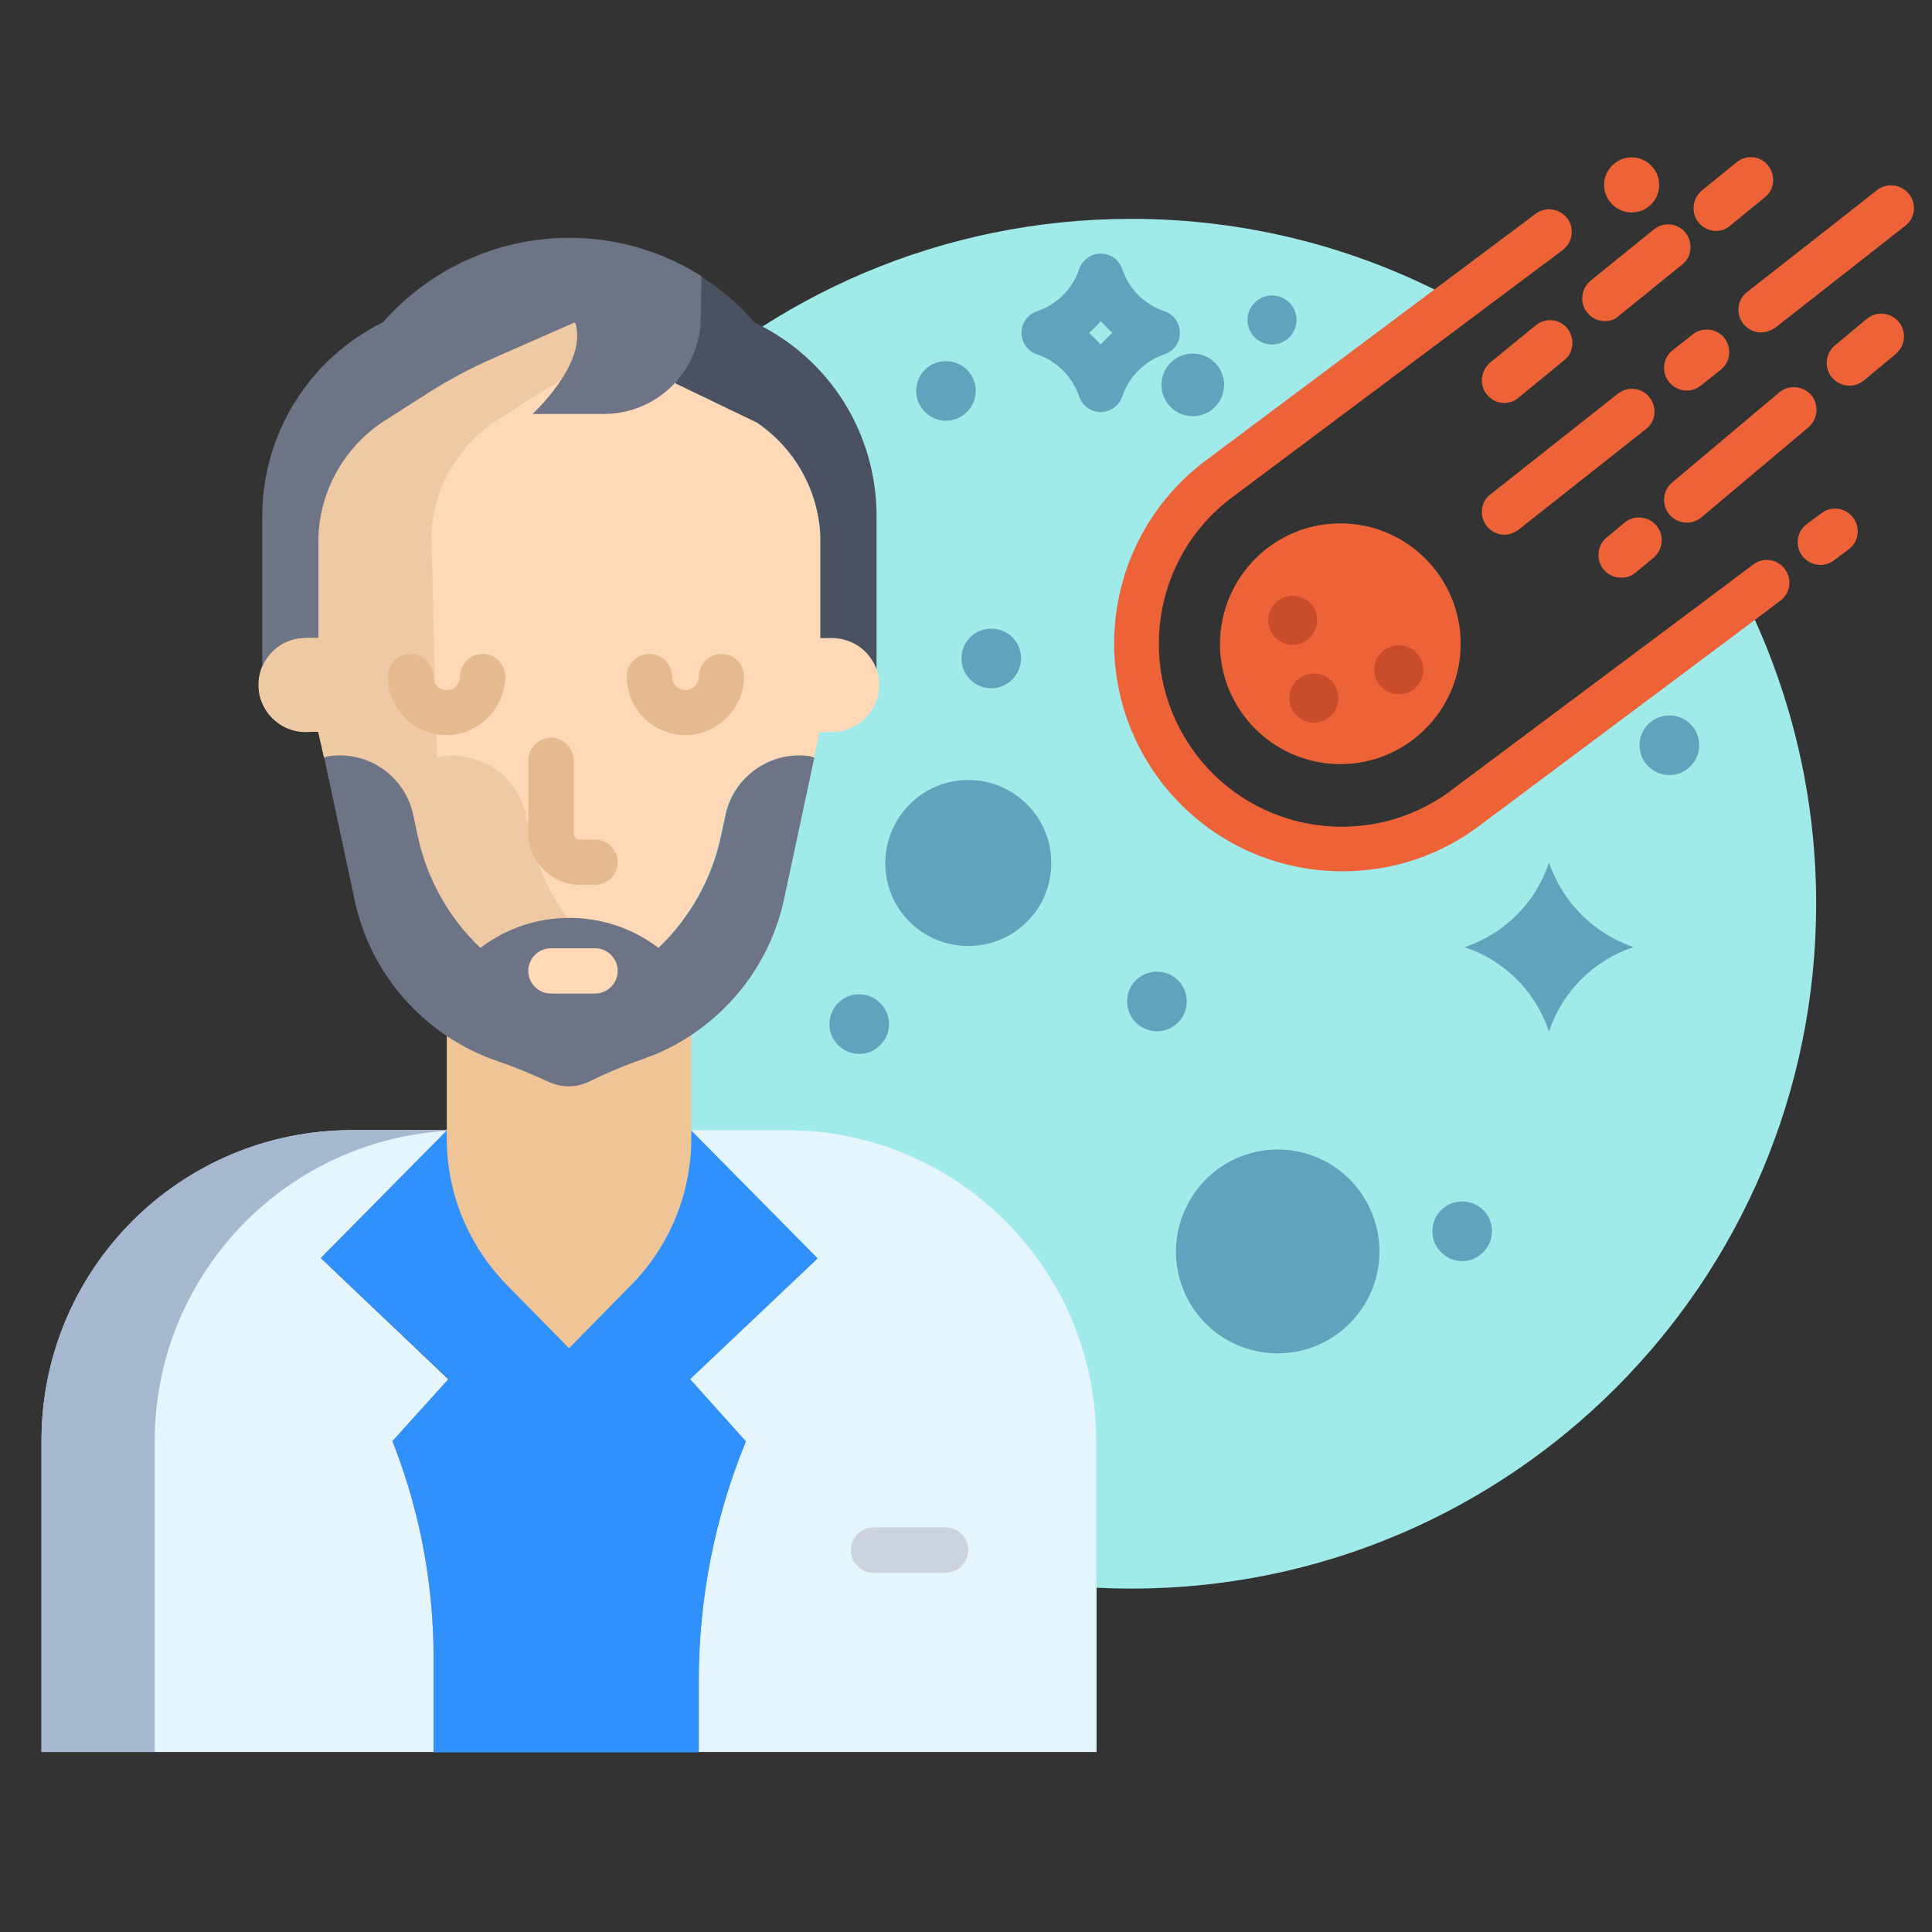 <svg id="Layer_1" enable-background="new 0 0 512 512" viewBox="0 0 512 512" xmlns="http://www.w3.org/2000/svg"><rect x="0" y="0" width="512" height="512" fill="#333333" stroke="none"/><g id="XMLID_1_"><path id="XMLID_5_" d="m463.1 160.1-5.7 4.3-68 50.8c-9.7 7.3-21.3 11.2-33.5 11.2-2.7 0-5.5-.2-8.2-.6-14.8-2.1-27.9-9.9-36.9-21.9-8.9-12-12.7-26.7-10.5-41.5 2.1-14.8 9.9-27.9 21.9-36.8l62.4-46.6c-25.3-13.4-54.2-21-84.8-21-100.2 0-181.5 81.2-181.5 181.5s81.2 181.5 181.5 181.5 181.5-81.2 181.5-181.5c0-28.5-6.6-55.4-18.2-79.4z" fill="#a0eaea"/></g><path d="m355.2 138.7c17.6 0 31.9 14.3 31.9 31.9s-14.3 31.9-31.9 31.9-31.9-14.3-31.9-31.9c.1-17.6 14.3-31.9 31.9-31.9zm-12.2 25.8c0-.3-.2-.5-.5-.5s-.5.2-.5.5.2.5.5.5c.3-.1.5-.3.5-.5z" fill="#ed6337"/><path d="m290.6 419.2v45.1h-105.5v-18.9c0-21.8 4.3-43.3 12.5-63.5l-14.8-16.5 33.8-32-33.5-33.9h25.2c45.5 0 82.3 36.9 82.2 82.4v37.3z" fill="#e5f5fd"/><path d="m232.3 177.4c-1.7-5-6.5-8.4-11.8-8.4h-3.1v-27.1c-.6-12-6.8-23.1-16.8-29.9l-48.4-26.6-22.5 9.9c-5.4 2.3-10.6 5.1-15.6 8.3l-11.9 7.6c-10.7 6.7-17.4 18.1-18 30.6v27.3h-3.3c-5 0-9.6 3-11.5 7.7-.6 1.5-.9 3.1-.9 4.7 0 6.9 5.6 12.5 12.5 12.5l3.3-.1 1.6 6.9 1.1-.2c10.3-1.5 20.1 5.3 22.3 15.5l1.2 5.6c2.4 11.3 8.2 21.7 16.6 29.7 13.9-10.6 33.3-10.6 47.2 0 8.4-8 14.2-18.4 16.6-29.7l1.2-5.6c2.2-10.2 11.9-17 22.3-15.5l1.3.3 1.5-6.9h3.3c6.9 0 12.5-5.6 12.5-12.5 0-1.4-.2-2.8-.7-4.1z" fill="#ffd8b7"/><path d="m216.7 333.5-33.5-33.9h-64.8l-33.4 33.8 33.8 32-14.8 16.5.8 2.1c6.7 17.7 10.1 36.4 10.1 55.3v25.1h70.3v-18.9c0-21.8 4.2-43.4 12.5-63.5l-14.8-16.5z" fill="#3090fc"/><path d="m118.4 272.9v28.8c0 14.5 5.7 28.3 15.8 38.7l16.6 16.9 16.6-16.9c10.1-10.3 15.8-24.2 15.8-38.7v-28.8z" fill="#efc597"/><path d="m118.8 365.5-14.8 16.4.8 2.1c6.7 17.7 10.1 36.4 10.1 55.3v25h-103.9v-82.4c0-45.5 36.8-82.3 82.2-82.4h25.2v.1l-33.4 33.8z" fill="#e5f5fd"/><path d="m419.1 242.4c3.9 3.9 8.6 6.8 13.8 8.6-10.6 3.5-18.9 11.8-22.4 22.4-3.5-10.6-11.8-18.9-22.4-22.4 10.6-3.5 18.9-11.8 22.4-22.4 1.8 5.2 4.7 9.9 8.6 13.8z" fill="#61a3bc"/><path d="m348.2 306.4c-12-4.6-25.6 0-32.4 10.9-.9 1.5-1.7 3.1-2.4 4.8-5.3 13.9 1.7 29.5 15.6 34.8 12.7 4.8 26.9-.5 33.3-12.4.6-1 1-2.1 1.5-3.2 5.3-14-1.7-29.6-15.6-34.9z" fill="#61a3bc"/><path d="m256.6 206.7c12.1 0 22 9.8 22 22s-9.8 22-22 22-22-9.8-22-22c.1-12.2 9.9-22 22-22z" fill="#61a3bc"/><path d="m140.6 221.6-1.2-5.6c-2.2-10.2-12-17-22.3-15.5l-1.3.3-1.5-59.2c.6-12.5 7.3-23.9 18-30.6l11.9-7.6c1.3-.9 4-2.2 5.4-3 3.1-4.7 4.5-10 2.7-15.3l-22.5 9.9c-5.4 2.4-10.6 5.2-15.6 8.3l-11.9 7.6c-10.6 6.6-17.4 18.1-18 30.6v1.7 25.8h-3.3c-5.1 0-9.6 3.1-11.5 7.7-.6 1.5-.9 3.1-.9 4.7 0 6.9 5.6 12.5 12.5 12.5h3.3l1.5 6.9 1.3-.3c10.4-1.5 20.1 5.3 22.3 15.5l1.2 5.6c2.4 11.3 8.2 21.7 16.6 29.7 6.6-5.1 14.7-7.9 23.1-8-.9-1.2-1.7-2.4-2.5-3.7-3.5-5.5-5.9-11.6-7.3-18z" fill="#efc9a3"/><path d="m118.3 299.7.1-.2h-25.2c-45.5 0-82.3 36.9-82.2 82.4v82.4h30v-82.4c0-43.5 33.9-79.5 77.3-82.2z" fill="#a6b7d0"/><path d="m118.3 194.8c-8.6 0-15.5-7-15.5-15.5 0-3.3 2.7-6 6-6s6 2.7 6 6c0 1.9 1.5 3.5 3.5 3.6s3.5-1.5 3.6-3.5v-.1c0-3.3 2.7-6 6-6s6 2.7 6 6c-.1 8.5-7.1 15.5-15.6 15.5z" fill="#e5ba8f"/><path d="m181.6 194.8c-8.6 0-15.5-7-15.5-15.5 0-3.3 2.7-6 6-6s6 2.7 6 6c0 1.9 1.5 3.5 3.5 3.6 1.9 0 3.5-1.5 3.6-3.5v-.1c0-3.3 2.7-6 6-6s6 2.7 6 6c-.1 8.5-7.1 15.5-15.6 15.5z" fill="#e5ba8f"/><path d="m250.6 416.8h-19.1c-3.3 0-6-2.7-6-6s2.7-6 6-6h19.1c3.3 0 6 2.7 6 6s-2.7 6-6 6z" fill="#ccd3df"/><path d="m157.7 234.5h-3.9c-7.6 0-13.8-6.2-13.8-13.8v-19.2c0-3.3 2.7-6 6-6s6 2.7 6 6v19.2c0 1 .8 1.8 1.8 1.8h3.9c3.3 0 6 2.7 6 6s-2.7 6-6 6z" fill="#e5ba8f"/><g fill="#ed6337"><path d="m482.4 149.7c-3.3 0-6-2.7-6-6 0-1.9.9-3.7 2.4-4.8l3.9-2.9c2.6-2 6.4-1.5 8.4 1.2 2 2.6 1.5 6.4-1.2 8.4l-3.9 2.9c-1 .8-2.3 1.2-3.6 1.2z"/><path d="m355.9 230.9c-2.9 0-5.9-.2-8.8-.6-33.1-4.8-56-35.5-51.2-68.5 2.3-15.9 10.8-30.2 23.7-39.8l87.3-65.3c2.6-2 6.4-1.5 8.4 1.1s1.5 6.4-1.1 8.4l-.1.1-87.3 65.3c-21.6 15.9-26.1 46.3-10.2 67.8 15.9 21.6 46.3 26.1 67.8 10.2.2-.1.3-.2.5-.4l68-50.8 11.7-8.8c2.7-2 6.4-1.5 8.4 1.2s1.5 6.4-1.2 8.4l-11.7 8.8-68 50.8c-10.5 7.9-23.1 12.1-36.2 12.1z"/><path d="m454.8 61.2c-3.3 0-6-2.7-6-6 0-1.8.8-3.5 2.2-4.7l9.2-7.5c2.6-2.1 6.4-1.7 8.4.9s1.7 6.4-.9 8.4l-9.2 7.5c-1 .9-2.3 1.4-3.7 1.4z"/><path d="m425.3 85.1c-3.3 0-6-2.7-6-6 0-1.8.8-3.5 2.2-4.7l16.8-13.6c2.6-2.1 6.4-1.7 8.4.9s1.7 6.4-.9 8.4l-16.8 13.6c-1 1-2.3 1.4-3.7 1.4z"/><path d="m398.7 106.8c-3.3 0-6-2.7-6-6 0-1.8.8-3.5 2.2-4.7l12.1-9.9c2.6-2.1 6.4-1.7 8.4.9s1.7 6.4-.9 8.4l-12.1 9.9c-1 .9-2.4 1.4-3.7 1.4z"/><path d="m490.1 102.2c-3.3 0-6-2.7-6-6 0-1.8.8-3.5 2.1-4.6l8.4-7c2.5-2.2 6.3-1.9 8.5.6s1.9 6.3-.6 8.5l-.1.1-8.4 7c-1.1.9-2.4 1.4-3.9 1.4z"/><path d="m447 138.5c-3.3 0-6-2.7-6-6 0-1.8.8-3.5 2.1-4.6l28.4-23.9c2.5-2.1 6.3-1.8 8.5.7 2.1 2.5 1.8 6.3-.7 8.5l-28.4 23.9c-1.1.9-2.5 1.4-3.9 1.4z"/><path d="m429.6 153.1c-3.3 0-6-2.7-6-6 0-1.8.8-3.5 2.1-4.6l4.7-3.9c2.5-2.2 6.3-1.9 8.5.6s1.9 6.3-.6 8.5l-.1.1-4.7 3.9c-1.1 1-2.5 1.4-3.9 1.4z"/><path d="m466.7 88.1c-3.3 0-6-2.7-6-6 0-1.8.8-3.6 2.3-4.7l34.3-26.9c2.5-2.1 6.3-1.8 8.5.8s1.8 6.3-.8 8.5c-.1.1-.2.1-.3.2l-34.3 26.9c-1.1.7-2.4 1.2-3.7 1.2z"/><path d="m447 103.5c-3.3 0-6-2.7-6-6 0-1.8.8-3.6 2.3-4.7l5.3-4.2c2.6-2 6.4-1.6 8.4 1s1.6 6.4-1 8.4l-5.3 4.2c-1.1.9-2.4 1.3-3.7 1.3z"/><path d="m398.7 141.7c-3.3 0-6-2.7-6-6 0-1.8.8-3.6 2.3-4.7l33.8-26.7c2.6-2 6.4-1.6 8.4 1.1 2 2.6 1.6 6.3-1 8.3l-33.8 26.7c-1.1.8-2.4 1.3-3.7 1.3z"/></g><path d="m316.1 110.3c-4.6 0-8.3-3.7-8.3-8.3s3.7-8.3 8.3-8.3 8.3 3.7 8.3 8.3c0 4.6-3.7 8.3-8.3 8.3z" fill="#61a3bc"/><path d="m337.1 91.3c-3.6 0-6.5-2.9-6.5-6.5s2.9-6.5 6.5-6.5 6.5 2.9 6.5 6.5c0 3.6-2.9 6.5-6.5 6.5z" fill="#61a3bc"/><path d="m442.4 205.4c-4.3 0-7.9-3.5-7.9-7.9s3.5-7.9 7.9-7.9 7.9 3.5 7.9 7.9c0 4.4-3.6 7.9-7.9 7.9z" fill="#61a3bc"/><path d="m432.4 56.3c-4 0-7.3-3.3-7.3-7.3s3.3-7.3 7.3-7.3 7.3 3.3 7.3 7.3c0 4.1-3.3 7.3-7.3 7.3z" fill="#ed6337"/><path d="m348.2 191.5c-3.6 0-6.5-2.9-6.5-6.5s2.9-6.5 6.5-6.5 6.5 2.9 6.5 6.5c0 3.6-2.9 6.5-6.5 6.5z" fill="#c94c2b"/><path d="m342.6 170.9c-3.6 0-6.5-2.9-6.5-6.5s2.9-6.5 6.5-6.5 6.5 2.9 6.5 6.5c-.1 3.6-3 6.5-6.5 6.5z" fill="#c94c2b"/><path d="m370.7 184c-3.6 0-6.5-2.9-6.5-6.5s2.9-6.5 6.5-6.5 6.5 2.9 6.5 6.5c0 3.6-2.9 6.5-6.5 6.5z" fill="#c94c2b"/><path d="m291.7 109.2c-2.6 0-4.9-1.7-5.7-4.1-1.8-5.3-5.9-9.4-11.2-11.2-3.1-1-4.8-4.4-3.8-7.6.6-1.8 2-3.2 3.8-3.8 5.3-1.8 9.4-5.9 11.2-11.2 1-3.1 4.4-4.8 7.6-3.8 1.8.6 3.2 2 3.8 3.8 1.8 5.3 5.9 9.4 11.2 11.2 3.1 1 4.8 4.4 3.8 7.6-.6 1.8-2 3.2-3.8 3.8-5.3 1.8-9.4 5.9-11.2 11.2-.8 2.4-3.1 4.1-5.7 4.1zm-3.1-21c1.1 1 2.1 2 3.1 3.1 1-1.1 2-2.1 3.1-3.1-1.1-1-2.1-2-3.1-3.1-.9 1.1-2 2.2-3.1 3.1z" fill="#61a3bc"/><path d="m306.6 273.3c-4.3 0-7.9-3.5-7.9-7.9s3.5-7.9 7.9-7.9 7.9 3.5 7.9 7.9c0 4.4-3.6 7.9-7.9 7.9z" fill="#61a3bc"/><path d="m227.7 279.3c-4.3 0-7.9-3.5-7.9-7.9s3.5-7.9 7.9-7.9c4.3 0 7.9 3.5 7.9 7.9 0 4.3-3.5 7.9-7.9 7.9z" fill="#61a3bc"/><path d="m250.7 111.5c-4.3 0-7.9-3.5-7.9-7.9s3.5-7.9 7.9-7.9c4.3 0 7.9 3.5 7.9 7.9-.1 4.4-3.6 7.9-7.9 7.9z" fill="#61a3bc"/><path d="m387.5 334.2c-4.3 0-7.9-3.5-7.9-7.9s3.5-7.9 7.9-7.9 7.9 3.5 7.9 7.9c-.1 4.4-3.6 7.9-7.9 7.9z" fill="#61a3bc"/><path d="m262.7 182.4c-4.3 0-7.9-3.5-7.9-7.9s3.5-7.9 7.9-7.9 7.9 3.5 7.9 7.9c-.1 4.4-3.6 7.9-7.9 7.9z" fill="#61a3bc"/><path d="m215.8 200.8-8 37.4c-4 18.7-16.9 34.1-34.6 41.4l-1.1.4c-1 .4-2.6 1-3.5 1.3-4.2 1.5-8.3 3.3-12.2 5.2-1.8.9-3.7 1.4-5.7 1.4-2.1 0-4.2-.6-6-1.5-4.3-2-8.7-3.8-13.2-5.3-1.2-.4-2.4-.9-3.6-1.4-17.3-7.4-30-22.7-33.9-41.1l-8.1-37.9 1.3-.3c10.4-1.5 20.1 5.3 22.3 15.5l1.2 5.6c2.4 11.3 8.2 21.7 16.6 29.7 13.9-10.6 33.3-10.6 47.2 0 8.4-8 14.2-18.4 16.6-29.7l1.2-5.6c2.2-10.2 12-17 22.3-15.5z" fill="#6d7486"/><path d="m157.7 263.3h-11.7c-3.3 0-6-2.7-6-6s2.7-6 6-6h11.7c3.3 0 6 2.7 6 6s-2.7 6-6 6z" fill="#ffd8b7"/><path d="m200 85.5c-.2-.3-.5-.6-.7-.8-4-4.5-8.6-8.3-13.6-11.5l-.2.4v10.6c.1 6.4-2.3 12.5-6.6 17.2l.3.3 21.4 10.3c10 6.8 16.2 17.8 16.8 29.9v27.2h3.1c5.3 0 10 3.3 11.8 8.3v-40.6c0-21.9-12.4-41.8-32.3-51.3z" fill="#4a5160"/><path d="m101.5 85.4c-19.5 9.6-32 29.5-32 51.4v39.9c1.9-4.6 6.4-7.7 11.5-7.7h3.4v-27.2c.6-12.5 7.4-24 18-30.6l11.9-7.6c5-3.1 10.2-5.9 15.6-8.3l22.5-9.9c3.6 10.8-11.3 24.3-11.3 24.3h19.1c14.1-.1 25.5-11.5 25.5-25.6l.2-10.9c-27.3-17.3-63-12.1-84.4 12.2z" fill="#6d7486"/></svg>